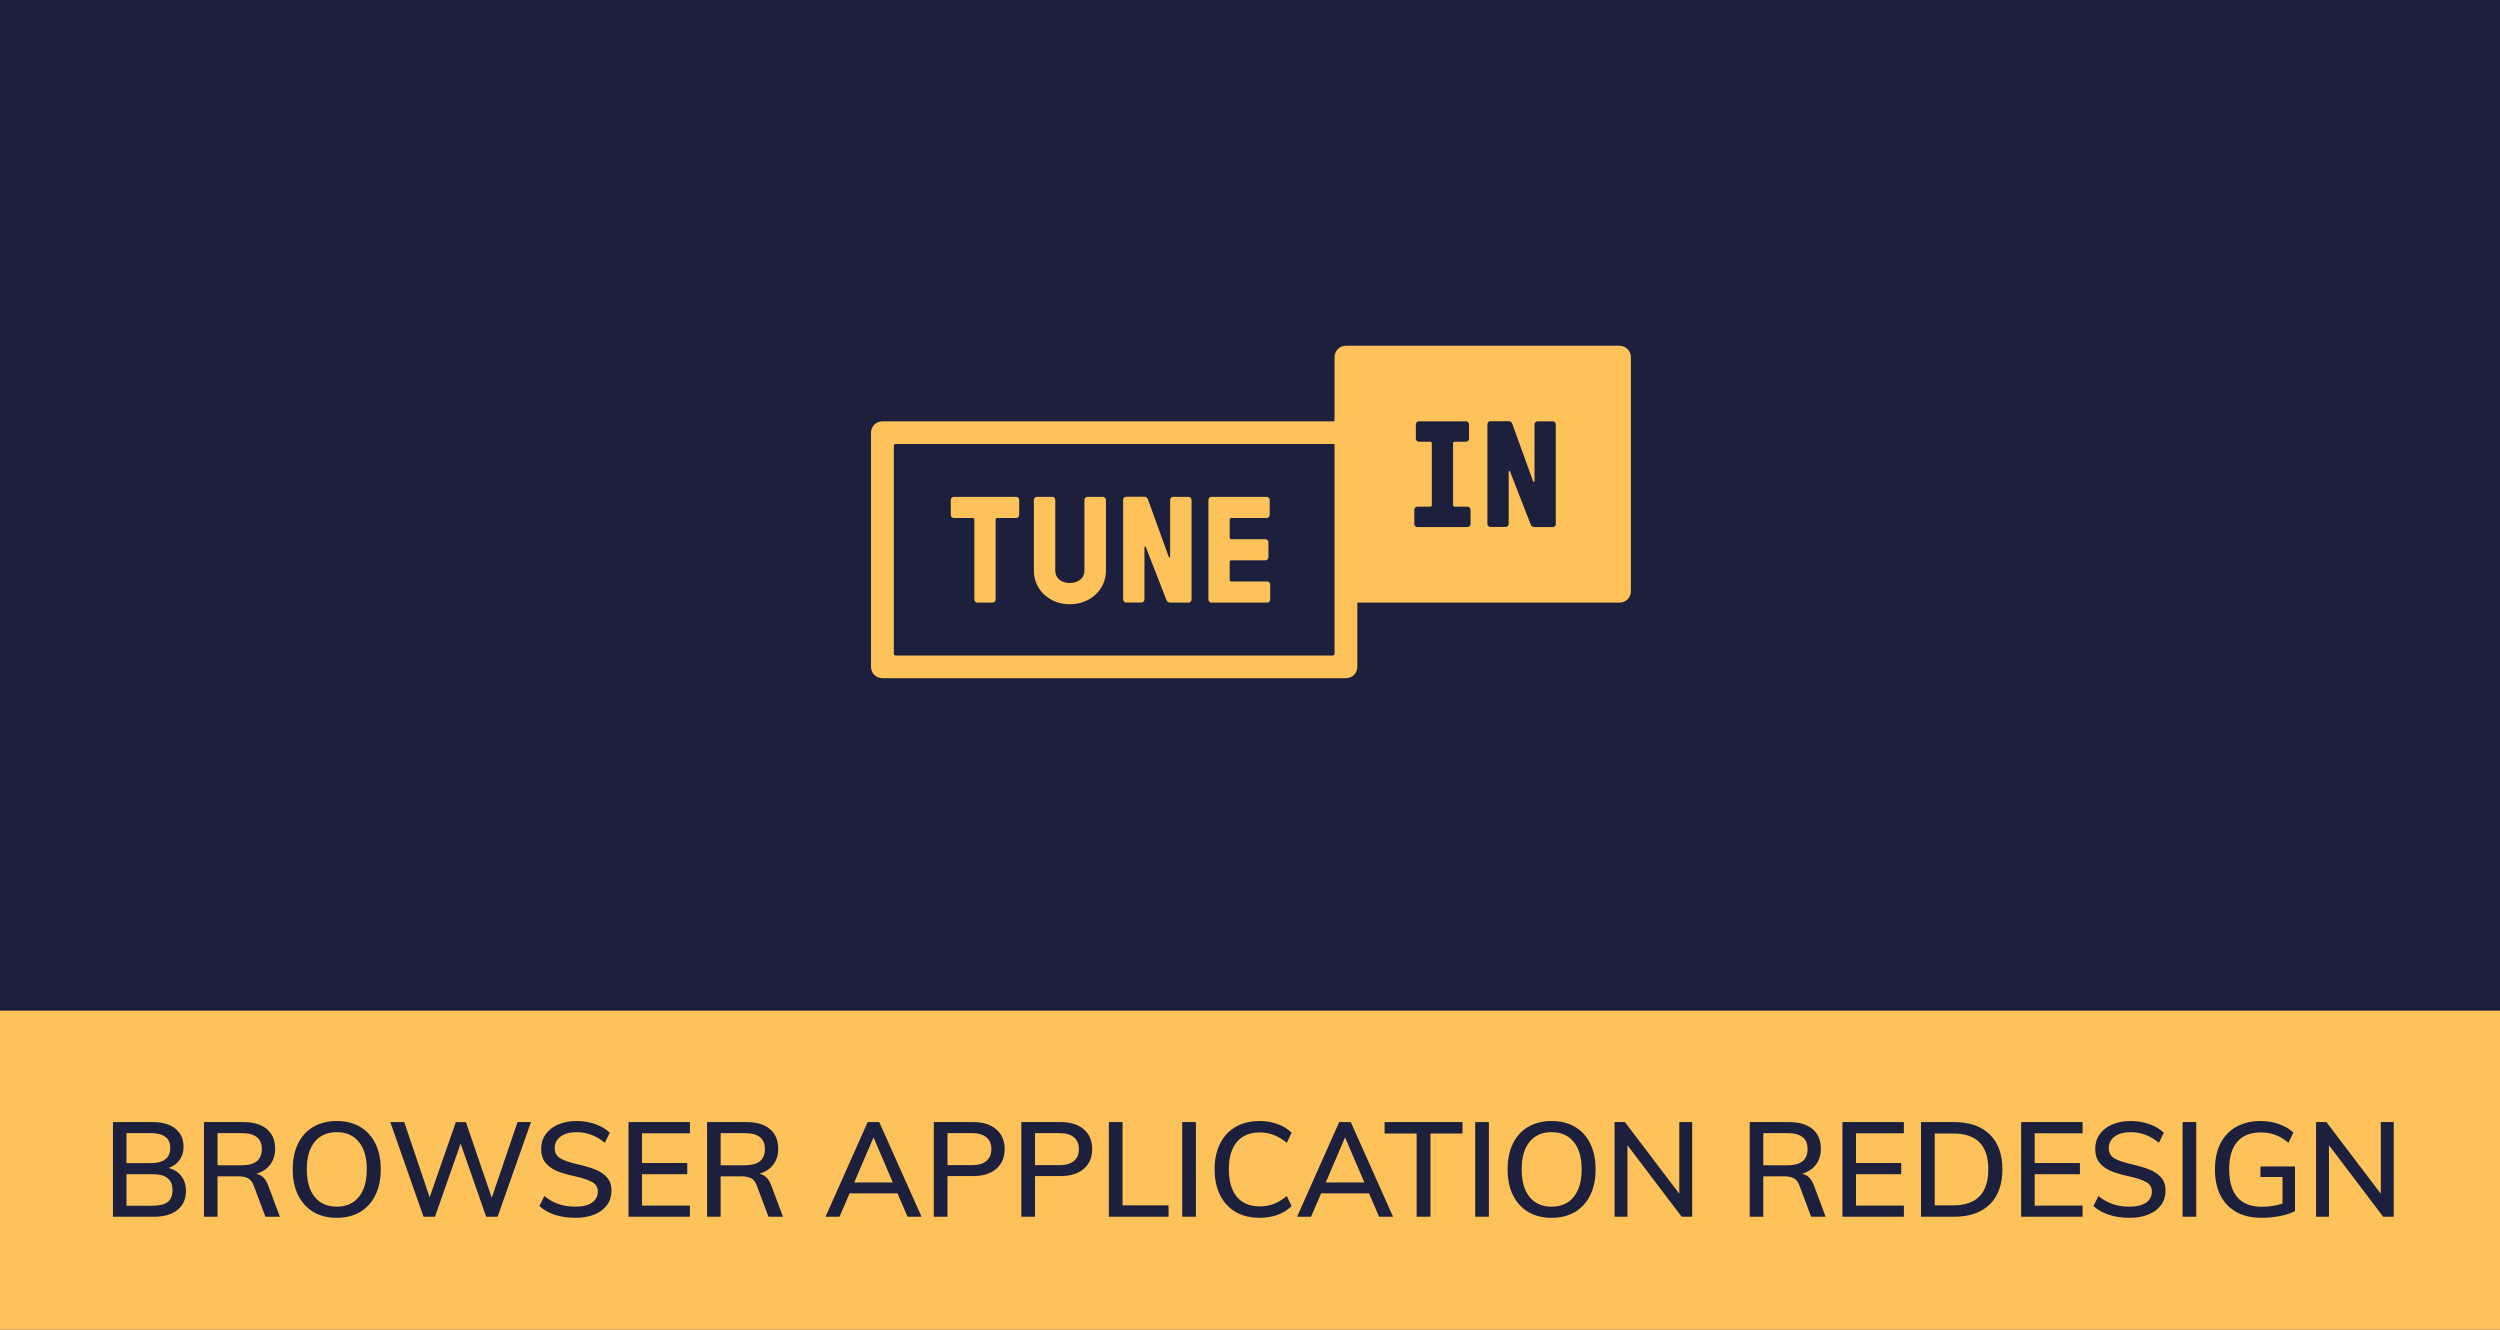 <svg width="376" height="200" viewBox="0 0 376 200" fill="none" xmlns="http://www.w3.org/2000/svg">
<path d="M0 0H376V200H0V0Z" fill="#1C203C"/>
<path d="M233.99 63.818C233.99 63.572 233.781 63.364 233.533 63.364H231.248C231 63.364 230.79 63.572 230.79 63.818V72.36C230.79 72.492 230.638 72.549 230.581 72.398L227.457 63.761C227.381 63.553 227.229 63.345 226.886 63.345H224.162C223.914 63.345 223.705 63.553 223.705 63.799V78.799C223.705 79.046 223.914 79.254 224.162 79.254H226.448C226.695 79.254 226.905 79.046 226.905 78.799V70.958C226.905 70.826 227.057 70.769 227.114 70.921L230.219 78.894C230.295 79.083 230.448 79.273 230.829 79.273H233.533C233.781 79.273 233.99 79.064 233.99 78.818V63.818ZM221.171 76.659C221.171 76.413 220.962 76.204 220.714 76.204H218.771C218.638 76.204 218.543 76.11 218.543 75.977V66.659C218.543 66.526 218.638 66.432 218.771 66.432H220.486C220.733 66.432 220.943 66.224 220.943 65.977V63.818C220.943 63.572 220.733 63.364 220.486 63.364H213.4C213.152 63.364 212.943 63.572 212.943 63.818V65.977C212.943 66.224 213.152 66.432 213.4 66.432H215.114C215.248 66.432 215.343 66.526 215.343 66.659V75.977C215.343 76.11 215.248 76.204 215.114 76.204H213.171C212.924 76.204 212.714 76.413 212.714 76.659V78.818C212.714 79.064 212.924 79.273 213.171 79.273H220.714C220.962 79.273 221.171 79.064 221.171 78.818V76.659ZM200.714 66.773H134.714C134.562 66.773 134.429 66.905 134.429 67.057V98.307C134.429 98.458 134.562 98.591 134.714 98.591H200.429C200.581 98.591 200.714 98.458 200.714 98.307V66.773ZM245.286 53.705V88.932C245.286 89.879 244.524 90.636 243.571 90.636H204.143V100.295C204.143 101.242 203.381 102 202.429 102H132.714C131.762 102 131 101.242 131 100.295V65.068C131 64.121 131.762 63.364 132.714 63.364H200.714V53.705C200.714 52.758 201.476 52 202.429 52H243.571C244.505 52 245.286 52.776 245.286 53.705ZM190.581 87.454H185.171C185.038 87.454 184.943 87.36 184.943 87.227V84.5C184.943 84.367 185.038 84.273 185.171 84.273H190.314C190.562 84.273 190.771 84.064 190.771 83.818V81.546C190.771 81.299 190.562 81.091 190.314 81.091H185.171C185.038 81.091 184.943 80.996 184.943 80.864V78.136C184.943 78.004 185.038 77.909 185.171 77.909H190.505C190.752 77.909 190.962 77.701 190.962 77.454V75.182C190.962 74.936 190.752 74.727 190.505 74.727H182.2C181.952 74.727 181.743 74.936 181.743 75.182V90.182C181.743 90.428 181.952 90.636 182.2 90.636H190.581C190.829 90.636 191.038 90.428 191.038 90.182V87.909C191.038 87.663 190.829 87.454 190.581 87.454ZM178.733 74.727H176.448C176.2 74.727 175.99 74.936 175.99 75.182V83.724C175.99 83.856 175.838 83.913 175.781 83.761L172.657 75.125C172.581 74.917 172.429 74.708 172.086 74.708H169.381C169.133 74.708 168.924 74.917 168.924 75.163V90.163C168.924 90.409 169.133 90.617 169.381 90.617H171.667C171.914 90.617 172.124 90.409 172.124 90.163V82.322C172.124 82.189 172.276 82.133 172.333 82.284L175.438 90.258C175.514 90.447 175.667 90.636 176.048 90.636H178.752C179 90.636 179.21 90.428 179.21 90.182V75.182C179.19 74.936 179 74.727 178.733 74.727ZM165.857 74.727H163.552C163.305 74.727 163.095 74.936 163.095 75.182V85.864C163.095 86.867 162.276 87.682 160.886 87.682C159.533 87.682 158.714 86.867 158.714 85.864V75.182C158.714 74.936 158.505 74.727 158.257 74.727H155.952C155.705 74.727 155.495 74.936 155.495 75.182V85.864C155.495 88.61 157.781 90.883 160.886 90.883C164.048 90.883 166.333 88.61 166.333 85.864V75.182C166.314 74.936 166.105 74.727 165.857 74.727ZM153.286 75.182V77.454C153.286 77.701 153.076 77.909 152.829 77.909H149.971C149.838 77.909 149.743 78.004 149.743 78.136V90.182C149.743 90.428 149.533 90.636 149.286 90.636H147C146.752 90.636 146.543 90.428 146.543 90.182V78.136C146.543 78.004 146.448 77.909 146.314 77.909H143.457C143.21 77.909 143 77.701 143 77.454V75.182C143 74.936 143.21 74.727 143.457 74.727H152.829C153.076 74.727 153.286 74.936 153.286 75.182Z" fill="#FEC25A"/>
<path d="M0 152H376V200H0V152Z" fill="#FEC25A"/>
<path d="M25.366 175.66C26.193 175.887 26.833 176.3 27.286 176.9C27.739 177.5 27.966 178.24 27.966 179.12C27.966 180.347 27.54 181.3 26.686 181.98C25.846 182.66 24.666 183 23.146 183H16.986V168.76H22.946C24.413 168.76 25.553 169.087 26.366 169.74C27.193 170.393 27.606 171.307 27.606 172.48C27.606 173.24 27.406 173.9 27.006 174.46C26.619 175.007 26.073 175.407 25.366 175.66ZM19.026 174.94H22.626C24.613 174.94 25.606 174.173 25.606 172.64C25.606 171.16 24.613 170.42 22.626 170.42H19.026V174.94ZM22.946 181.34C23.986 181.34 24.746 181.153 25.226 180.78C25.706 180.393 25.946 179.8 25.946 179C25.946 178.187 25.7 177.587 25.206 177.2C24.726 176.8 23.973 176.6 22.946 176.6H19.026V181.34H22.946ZM42.098 183H39.918L38.138 178.26C37.951 177.753 37.678 177.407 37.318 177.22C36.958 177.02 36.464 176.92 35.838 176.92H32.718V183H30.678V168.76H36.538C38.098 168.76 39.291 169.107 40.118 169.8C40.958 170.493 41.378 171.487 41.378 172.78C41.378 173.713 41.131 174.507 40.638 175.16C40.144 175.813 39.444 176.273 38.538 176.54C39.364 176.687 39.964 177.273 40.338 178.3L42.098 183ZM36.298 175.26C37.338 175.26 38.111 175.06 38.618 174.66C39.124 174.247 39.378 173.633 39.378 172.82C39.378 172.007 39.124 171.407 38.618 171.02C38.124 170.62 37.351 170.42 36.298 170.42H32.718V175.26H36.298ZM50.645 183.16C49.299 183.16 48.125 182.867 47.125 182.28C46.139 181.68 45.372 180.833 44.825 179.74C44.292 178.647 44.025 177.36 44.025 175.88C44.025 174.387 44.292 173.093 44.825 172C45.359 170.907 46.125 170.067 47.125 169.48C48.125 168.893 49.299 168.6 50.645 168.6C52.005 168.6 53.179 168.893 54.165 169.48C55.165 170.067 55.932 170.907 56.465 172C56.999 173.093 57.265 174.38 57.265 175.86C57.265 177.353 56.999 178.647 56.465 179.74C55.932 180.833 55.165 181.68 54.165 182.28C53.165 182.867 51.992 183.16 50.645 183.16ZM50.645 181.48C52.072 181.48 53.179 180.993 53.965 180.02C54.765 179.047 55.165 177.66 55.165 175.86C55.165 174.073 54.765 172.7 53.965 171.74C53.179 170.767 52.072 170.28 50.645 170.28C49.219 170.28 48.112 170.767 47.325 171.74C46.539 172.7 46.145 174.073 46.145 175.86C46.145 177.66 46.539 179.047 47.325 180.02C48.125 180.993 49.232 181.48 50.645 181.48ZM79.859 168.76L74.839 183H73.119L69.279 172L65.419 183H63.699L58.699 168.76H60.799L64.619 180.08L68.559 168.76L70.079 168.78L73.959 180.14L77.839 168.76H79.859ZM86.529 183.16C85.422 183.16 84.409 183.013 83.489 182.72C82.582 182.427 81.796 181.987 81.129 181.4L81.869 179.88C82.562 180.44 83.282 180.847 84.029 181.1C84.776 181.353 85.616 181.48 86.549 181.48C87.616 181.48 88.442 181.28 89.029 180.88C89.616 180.48 89.909 179.913 89.909 179.18C89.909 178.567 89.636 178.107 89.089 177.8C88.542 177.48 87.676 177.187 86.489 176.92C85.356 176.68 84.429 176.407 83.709 176.1C82.989 175.78 82.422 175.36 82.009 174.84C81.596 174.307 81.389 173.627 81.389 172.8C81.389 171.973 81.609 171.247 82.049 170.62C82.489 169.98 83.109 169.487 83.909 169.14C84.722 168.78 85.656 168.6 86.709 168.6C87.709 168.6 88.642 168.753 89.509 169.06C90.389 169.367 91.122 169.8 91.709 170.36L90.969 171.88C90.316 171.333 89.642 170.933 88.949 170.68C88.256 170.413 87.516 170.28 86.729 170.28C85.702 170.28 84.896 170.5 84.309 170.94C83.722 171.367 83.429 171.953 83.429 172.7C83.429 173.34 83.682 173.827 84.189 174.16C84.709 174.493 85.536 174.793 86.669 175.06C87.856 175.327 88.816 175.607 89.549 175.9C90.282 176.193 90.869 176.593 91.309 177.1C91.749 177.607 91.969 178.26 91.969 179.06C91.969 179.887 91.749 180.607 91.309 181.22C90.869 181.833 90.236 182.313 89.409 182.66C88.596 182.993 87.636 183.16 86.529 183.16ZM94.525 168.76H103.765V170.44H96.565V174.92H103.365V176.6H96.565V181.32H103.765V183H94.525V168.76ZM117.762 183H115.582L113.802 178.26C113.615 177.753 113.342 177.407 112.982 177.22C112.622 177.02 112.128 176.92 111.502 176.92H108.382V183H106.342V168.76H112.202C113.762 168.76 114.955 169.107 115.782 169.8C116.622 170.493 117.042 171.487 117.042 172.78C117.042 173.713 116.795 174.507 116.302 175.16C115.808 175.813 115.108 176.273 114.202 176.54C115.028 176.687 115.628 177.273 116.002 178.3L117.762 183ZM111.962 175.26C113.002 175.26 113.775 175.06 114.282 174.66C114.788 174.247 115.042 173.633 115.042 172.82C115.042 172.007 114.788 171.407 114.282 171.02C113.788 170.62 113.015 170.42 111.962 170.42H108.382V175.26H111.962ZM134.979 179.48H127.779L126.259 183H124.159L130.499 168.76H132.239L138.599 183H136.499L134.979 179.48ZM134.279 177.84L131.379 171.06L128.479 177.84H134.279ZM140.443 168.76H146.363C147.857 168.76 149.017 169.127 149.843 169.86C150.683 170.58 151.103 171.567 151.103 172.82C151.103 174.073 150.677 175.067 149.823 175.8C148.983 176.52 147.83 176.88 146.363 176.88H142.503V183H140.443V168.76ZM146.123 175.24C147.11 175.24 147.85 175.033 148.343 174.62C148.85 174.207 149.103 173.607 149.103 172.82C149.103 172.047 148.85 171.453 148.343 171.04C147.85 170.627 147.11 170.42 146.123 170.42H142.503V175.24H146.123ZM153.607 168.76H159.527C161.021 168.76 162.181 169.127 163.007 169.86C163.847 170.58 164.267 171.567 164.267 172.82C164.267 174.073 163.841 175.067 162.987 175.8C162.147 176.52 160.994 176.88 159.527 176.88H155.667V183H153.607V168.76ZM159.287 175.24C160.274 175.24 161.014 175.033 161.507 174.62C162.014 174.207 162.267 173.607 162.267 172.82C162.267 172.047 162.014 171.453 161.507 171.04C161.014 170.627 160.274 170.42 159.287 170.42H155.667V175.24H159.287ZM166.771 168.76H168.831V181.28H175.751V183H166.771V168.76ZM177.806 168.76H179.866V183H177.806V168.76ZM189.438 183.16C188.064 183.16 186.864 182.867 185.838 182.28C184.824 181.68 184.044 180.833 183.498 179.74C182.951 178.647 182.678 177.353 182.678 175.86C182.678 174.38 182.951 173.093 183.498 172C184.044 170.907 184.824 170.067 185.838 169.48C186.864 168.893 188.064 168.6 189.438 168.6C190.411 168.6 191.311 168.753 192.138 169.06C192.978 169.353 193.684 169.787 194.258 170.36L193.538 171.88C192.871 171.333 192.211 170.94 191.558 170.7C190.918 170.447 190.218 170.32 189.458 170.32C187.978 170.32 186.831 170.8 186.018 171.76C185.218 172.72 184.818 174.087 184.818 175.86C184.818 177.647 185.218 179.027 186.018 180C186.831 180.96 187.978 181.44 189.458 181.44C190.218 181.44 190.918 181.32 191.558 181.08C192.211 180.827 192.871 180.427 193.538 179.88L194.258 181.4C193.684 181.973 192.978 182.413 192.138 182.72C191.311 183.013 190.411 183.16 189.438 183.16ZM205.897 179.48H198.697L197.177 183H195.077L201.417 168.76H203.157L209.517 183H207.417L205.897 179.48ZM205.197 177.84L202.297 171.06L199.397 177.84H205.197ZM213.062 170.48H208.242V168.76H219.962V170.48H215.142V183H213.062V170.48ZM221.869 168.76H223.929V183H221.869V168.76ZM233.36 183.16C232.013 183.16 230.84 182.867 229.84 182.28C228.853 181.68 228.087 180.833 227.54 179.74C227.007 178.647 226.74 177.36 226.74 175.88C226.74 174.387 227.007 173.093 227.54 172C228.073 170.907 228.84 170.067 229.84 169.48C230.84 168.893 232.013 168.6 233.36 168.6C234.72 168.6 235.893 168.893 236.88 169.48C237.88 170.067 238.647 170.907 239.18 172C239.713 173.093 239.98 174.38 239.98 175.86C239.98 177.353 239.713 178.647 239.18 179.74C238.647 180.833 237.88 181.68 236.88 182.28C235.88 182.867 234.707 183.16 233.36 183.16ZM233.36 181.48C234.787 181.48 235.893 180.993 236.68 180.02C237.48 179.047 237.88 177.66 237.88 175.86C237.88 174.073 237.48 172.7 236.68 171.74C235.893 170.767 234.787 170.28 233.36 170.28C231.933 170.28 230.827 170.767 230.04 171.74C229.253 172.7 228.86 174.073 228.86 175.86C228.86 177.66 229.253 179.047 230.04 180.02C230.84 180.993 231.947 181.48 233.36 181.48ZM254.506 168.76V183H252.926L244.766 172.24V183H242.826V168.76H244.386L252.566 179.54V168.76H254.506ZM274.578 183H272.398L270.618 178.26C270.431 177.753 270.158 177.407 269.798 177.22C269.438 177.02 268.945 176.92 268.318 176.92H265.198V183H263.158V168.76H269.018C270.578 168.76 271.771 169.107 272.598 169.8C273.438 170.493 273.858 171.487 273.858 172.78C273.858 173.713 273.611 174.507 273.118 175.16C272.625 175.813 271.925 176.273 271.018 176.54C271.845 176.687 272.445 177.273 272.818 178.3L274.578 183ZM268.778 175.26C269.818 175.26 270.591 175.06 271.098 174.66C271.605 174.247 271.858 173.633 271.858 172.82C271.858 172.007 271.605 171.407 271.098 171.02C270.605 170.62 269.831 170.42 268.778 170.42H265.198V175.26H268.778ZM277.103 168.76H286.343V170.44H279.143V174.92H285.943V176.6H279.143V181.32H286.343V183H277.103V168.76ZM288.92 168.76H293.9C296.206 168.76 297.993 169.38 299.26 170.62C300.526 171.86 301.16 173.607 301.16 175.86C301.16 178.127 300.526 179.887 299.26 181.14C297.993 182.38 296.206 183 293.9 183H288.92V168.76ZM293.78 181.28C297.286 181.28 299.04 179.473 299.04 175.86C299.04 172.273 297.286 170.48 293.78 170.48H290.98V181.28H293.78ZM303.978 168.76H313.218V170.44H306.018V174.92H312.818V176.6H306.018V181.32H313.218V183H303.978V168.76ZM320.259 183.16C319.153 183.16 318.139 183.013 317.219 182.72C316.313 182.427 315.526 181.987 314.859 181.4L315.599 179.88C316.293 180.44 317.013 180.847 317.759 181.1C318.506 181.353 319.346 181.48 320.279 181.48C321.346 181.48 322.173 181.28 322.759 180.88C323.346 180.48 323.639 179.913 323.639 179.18C323.639 178.567 323.366 178.107 322.819 177.8C322.273 177.48 321.406 177.187 320.219 176.92C319.086 176.68 318.159 176.407 317.439 176.1C316.719 175.78 316.153 175.36 315.739 174.84C315.326 174.307 315.119 173.627 315.119 172.8C315.119 171.973 315.339 171.247 315.779 170.62C316.219 169.98 316.839 169.487 317.639 169.14C318.453 168.78 319.386 168.6 320.439 168.6C321.439 168.6 322.373 168.753 323.239 169.06C324.119 169.367 324.853 169.8 325.439 170.36L324.699 171.88C324.046 171.333 323.373 170.933 322.679 170.68C321.986 170.413 321.246 170.28 320.459 170.28C319.433 170.28 318.626 170.5 318.039 170.94C317.453 171.367 317.159 171.953 317.159 172.7C317.159 173.34 317.413 173.827 317.919 174.16C318.439 174.493 319.266 174.793 320.399 175.06C321.586 175.327 322.546 175.607 323.279 175.9C324.013 176.193 324.599 176.593 325.039 177.1C325.479 177.607 325.699 178.26 325.699 179.06C325.699 179.887 325.479 180.607 325.039 181.22C324.599 181.833 323.966 182.313 323.139 182.66C322.326 182.993 321.366 183.16 320.259 183.16ZM328.256 168.76H330.316V183H328.256V168.76ZM345.167 175.44V182.16C344.567 182.467 343.807 182.713 342.887 182.9C341.98 183.073 341.053 183.16 340.107 183.16C338.667 183.16 337.42 182.873 336.367 182.3C335.313 181.713 334.507 180.873 333.947 179.78C333.4 178.687 333.127 177.38 333.127 175.86C333.127 174.367 333.4 173.073 333.947 171.98C334.507 170.887 335.3 170.053 336.327 169.48C337.367 168.893 338.587 168.6 339.987 168.6C340.987 168.6 341.907 168.753 342.747 169.06C343.6 169.353 344.327 169.78 344.927 170.34L344.187 171.88C343.507 171.32 342.84 170.92 342.187 170.68C341.533 170.44 340.807 170.32 340.007 170.32C338.46 170.32 337.28 170.793 336.467 171.74C335.667 172.687 335.267 174.06 335.267 175.86C335.267 177.713 335.68 179.12 336.507 180.08C337.333 181.027 338.553 181.5 340.167 181.5C341.247 181.5 342.287 181.34 343.287 181.02V177.02H339.967V175.44H345.167ZM360.014 168.76V183H358.434L350.274 172.24V183H348.334V168.76H349.894L358.074 179.54V168.76H360.014Z" fill="#1C203C"/>
</svg>
